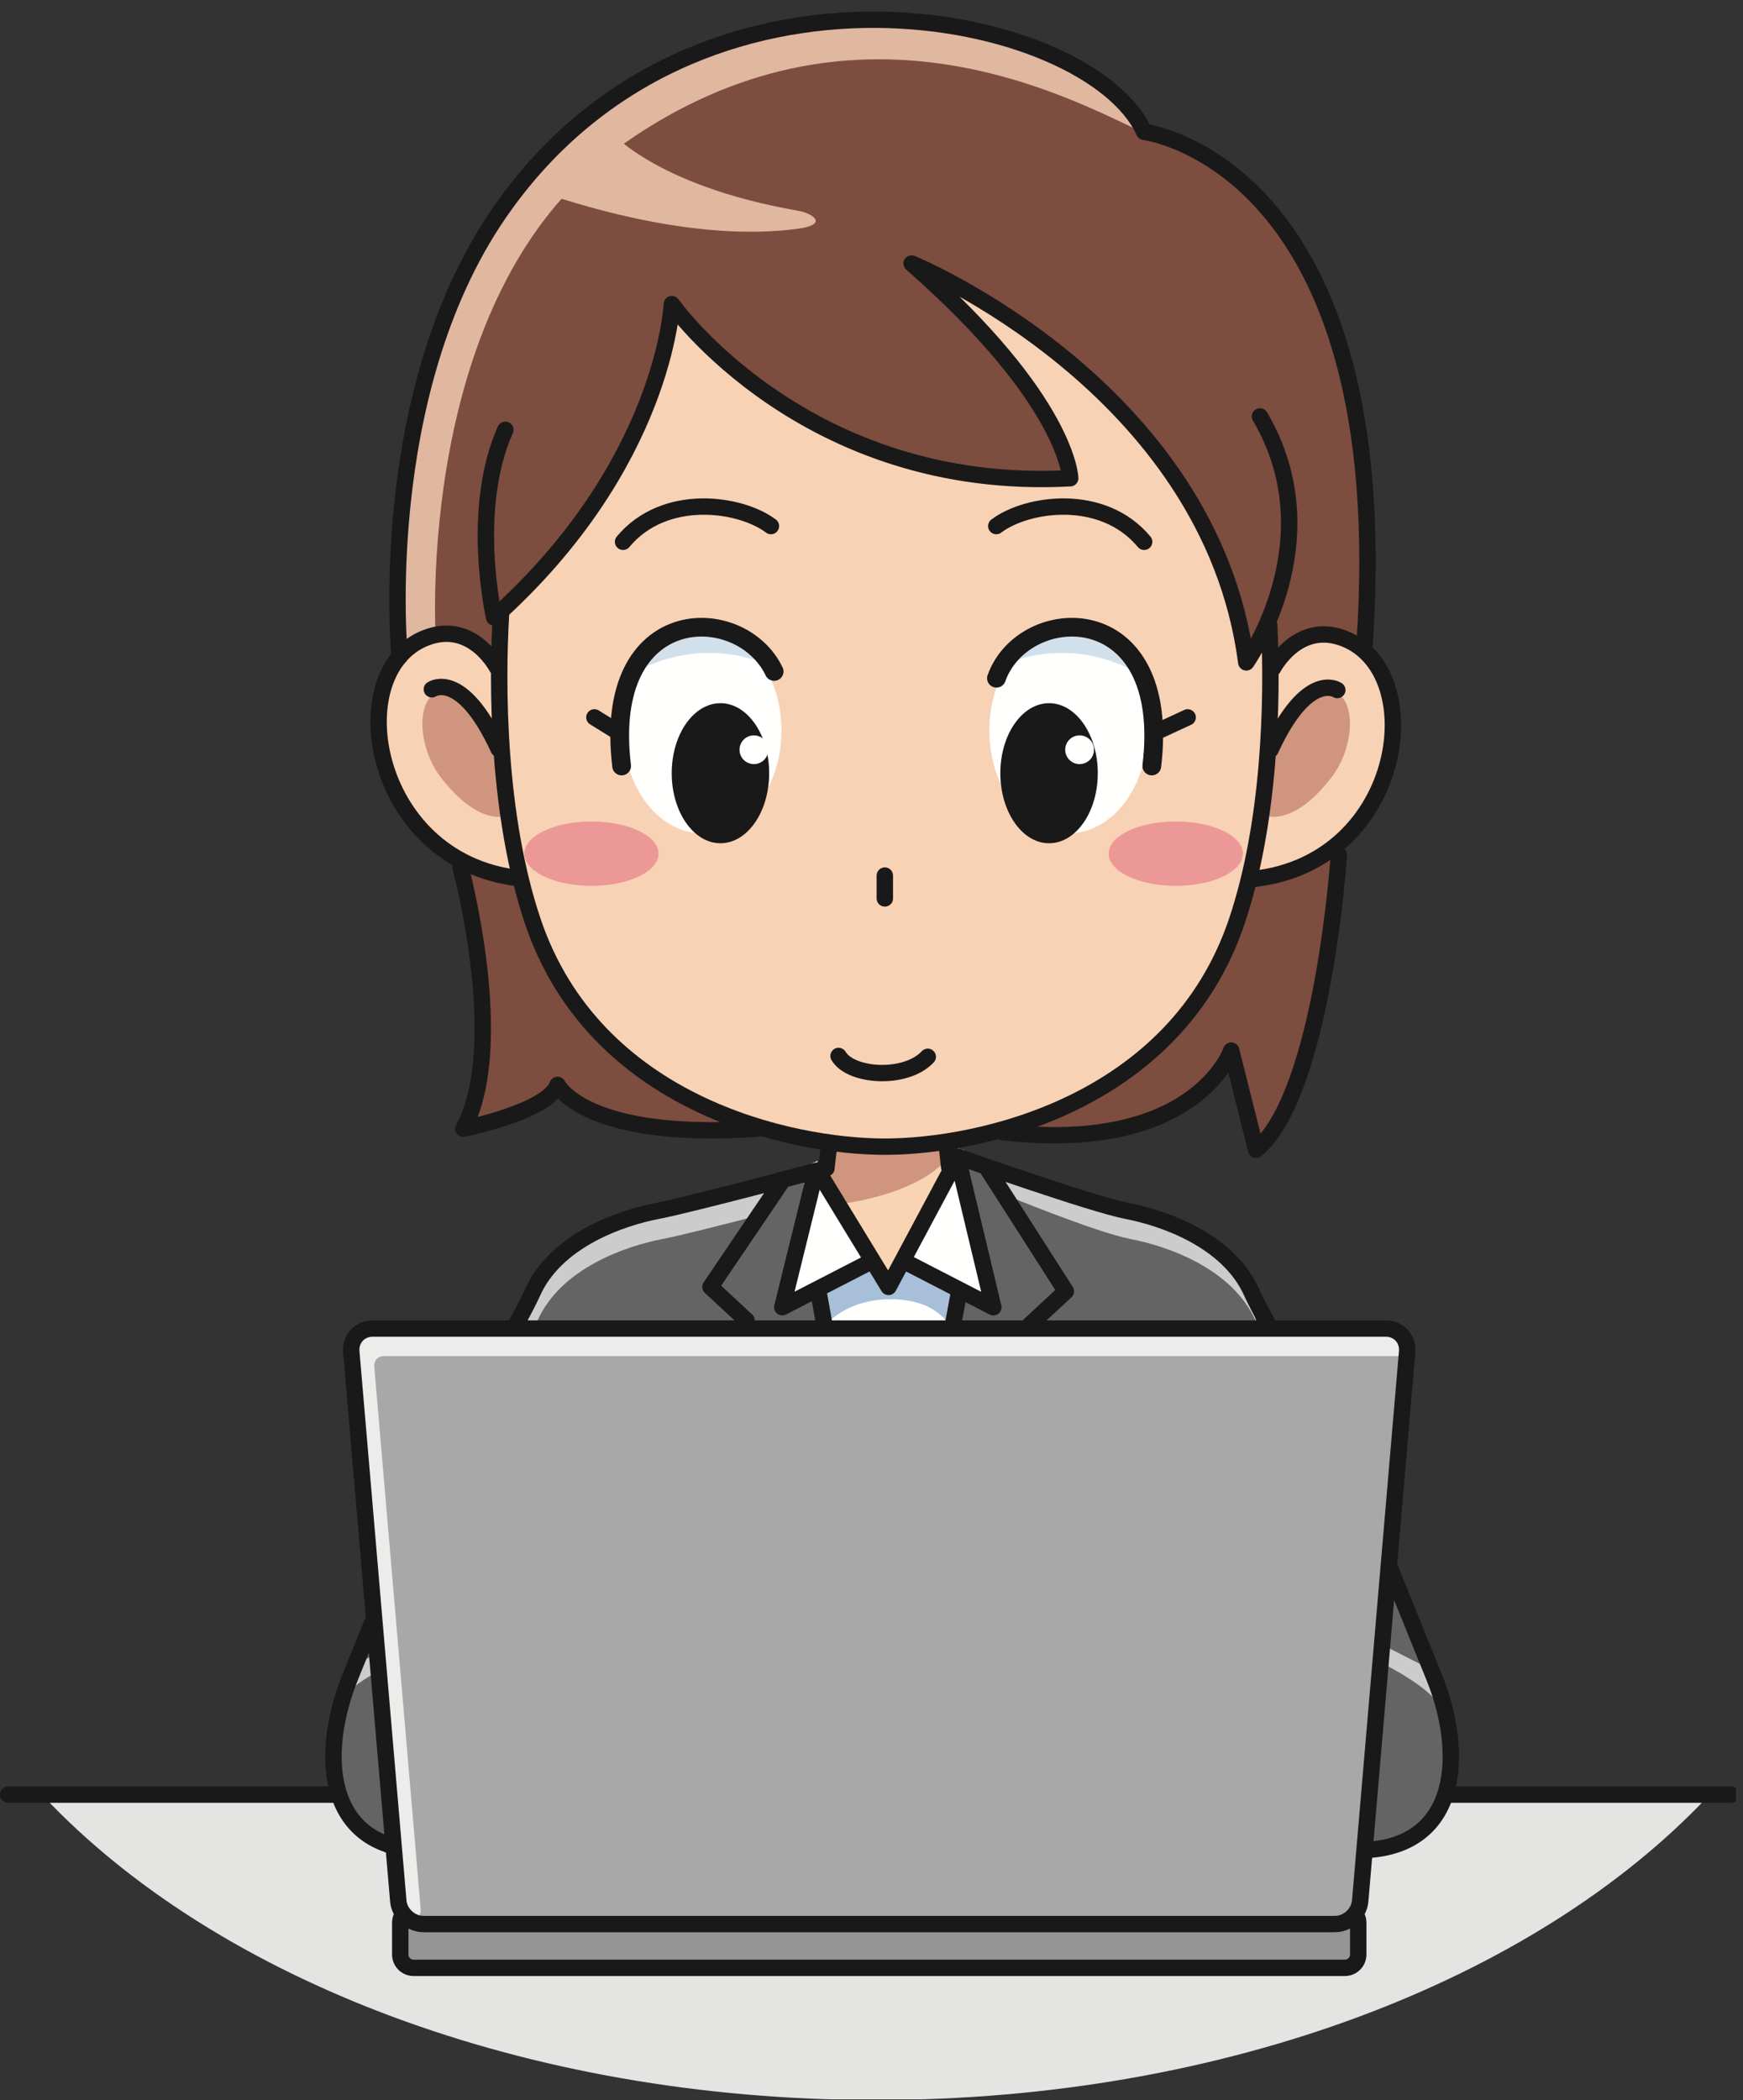 <?xml version="1.0" encoding="UTF-8"?>
<svg xmlns="http://www.w3.org/2000/svg" xmlns:xlink="http://www.w3.org/1999/xlink" width="166pt" height="200pt" viewBox="0 0 166 200" version="1.1">
<rect x="0" y="0" width="166" height="200" fill="#333333" stroke="none"/>
<defs>
<clipPath id="clip1">
  <path d="M 4 171 L 163 171 L 163 199.934 L 4 199.934 Z M 4 171 "/>
</clipPath>
<clipPath id="clip2">
  <path d="M 0 170 L 165.332 170 L 165.332 172 L 0 172 Z M 0 170 "/>
</clipPath>
</defs>
<g id="surface1">
<g clip-path="url(#clip1)" clip-rule="nonzero">
<path style=" stroke:none;fill-rule:nonzero;fill:rgb(89.412%,89.412%,89.02%);fill-opacity:1;" d="M 4.223 171.156 C 20.582 188.461 49.922 200 83.41 200 C 116.895 200 146.234 188.461 162.594 171.156 L 4.223 171.156 "/>
</g>
<g clip-path="url(#clip2)" clip-rule="nonzero">
<path style="fill:none;stroke-width:5.6;stroke-linecap:round;stroke-linejoin:round;stroke:rgb(10.196%,9.804%,9.804%);stroke-opacity:1;stroke-miterlimit:4;" d="M 2.805 614.798 L 135.129 614.798 M 494.123 614.798 L 590.797 614.798 " transform="matrix(0.279,0,0,0.278,0,0)"/>
</g>
<path style=" stroke:none;fill-rule:nonzero;fill:rgb(38.824%,39.216%,38.824%);fill-opacity:1;" d="M 129.781 176.055 C 138.832 175.641 139.25 166.703 136.324 159.527 L 129.223 141.98 C 129.223 141.98 119.902 125.043 119.055 123.094 C 116.828 117.953 110.445 115.863 107.129 115.227 C 103.812 114.59 91.062 110.07 91.062 110.07 L 78.582 111.16 C 78.582 111.16 65.832 114.59 62.516 115.227 C 59.199 115.863 52.816 117.953 50.586 123.094 C 49.742 125.043 40.422 141.98 40.422 141.98 L 33.32 159.527 C 30.395 166.703 30.812 175.641 39.863 176.055 "/>
<path style=" stroke:none;fill-rule:nonzero;fill:rgb(79.608%,80%,79.608%);fill-opacity:1;" d="M 74.121 112.398 C 74.121 112.398 65.832 114.59 62.516 115.227 C 59.199 115.863 52.816 117.953 50.586 123.094 C 49.742 125.043 40.422 141.98 40.422 141.98 L 40.98 144.762 C 40.98 144.762 50.301 127.82 51.145 125.871 C 53.371 120.73 59.758 118.641 63.074 118.004 C 64.73 117.688 68.746 116.668 72.348 115.73 L 74.121 112.398 "/>
<path style=" stroke:none;fill-rule:nonzero;fill:rgb(79.608%,80%,79.608%);fill-opacity:1;" d="M 95.707 113.789 C 95.707 113.789 104.371 117.367 107.684 118.004 C 111 118.641 117.387 120.73 119.613 125.871 L 119.055 123.094 C 116.828 117.953 110.445 115.863 107.129 115.227 C 103.812 114.59 94.316 111.289 94.316 111.289 L 95.707 113.789 "/>
<path style=" stroke:none;fill-rule:nonzero;fill:rgb(97.255%,83.137%,70.196%);fill-opacity:1;" d="M 90.234 111.027 L 89.992 107.594 L 90.234 104.617 L 78.824 105.293 L 78.824 107.594 L 78.582 111.027 L 79.648 124.07 L 87.297 124.07 L 90.234 111.027 "/>
<path style=" stroke:none;fill-rule:nonzero;fill:rgb(81.176%,58.431%,49.412%);fill-opacity:1;" d="M 78.824 106.125 L 89.992 106.125 L 90.086 110.453 C 90.086 110.453 87.961 113.562 79.883 114.695 L 78.465 111.445 L 78.824 106.125 "/>
<path style=" stroke:none;fill-rule:nonzero;fill:rgb(100%,100%,99.608%);fill-opacity:1;" d="M 84.578 158.723 L 91.254 122.648 L 91.254 109.367 L 84.48 122.465 L 77.766 111.441 L 77.766 122.648 L 84.238 158.723 "/>
<path style=" stroke:none;fill-rule:nonzero;fill:rgb(100%,100%,99.608%);fill-opacity:1;" d="M 77.836 110.562 L 76.926 111.027 L 74.375 124.398 L 82.789 120.059 L 77.836 110.562 "/>
<path style=" stroke:none;fill-rule:nonzero;fill:rgb(100%,100%,99.608%);fill-opacity:1;" d="M 86.031 120.059 L 94.441 124.398 L 91.887 109.562 L 91.254 109.367 L 86.031 120.059 "/>
<path style=" stroke:none;fill-rule:nonzero;fill:rgb(49.02%,30.196%,24.706%);fill-opacity:1;" d="M 95.27 107.73 C 113.691 109.863 117.059 99.973 117.059 99.973 L 119.426 109.41 C 125.793 104.145 127.293 81.367 127.293 81.367 L 129.797 60.984 C 133.023 14.84 108.781 12.551 108.781 12.551 C 103.66 1.117 66.266 -7.047 47.461 20.266 C 35.578 37.527 37.754 61.652 37.754 61.652 L 43.766 82.457 C 43.766 82.457 48.375 99.43 44.047 107.414 C 44.047 107.414 52.098 105.781 53.008 103.238 C 53.008 103.238 55.551 108.504 71.93 107.414 "/>
<path style=" stroke:none;fill-rule:nonzero;fill:rgb(87.843%,71.765%,62.353%);fill-opacity:1;" d="M 108.781 12.551 C 103.66 1.117 66.266 -7.047 47.461 20.266 C 35.578 37.527 37.754 61.652 37.754 61.652 L 41.496 60.734 C 41.496 60.734 39.422 28.367 58.465 14.367 C 80.266 -1.66 100.438 8.586 108.324 12.371 C 108.508 12.371 108.781 12.551 108.781 12.551 "/>
<path style=" stroke:none;fill-rule:nonzero;fill:rgb(97.255%,82.353%,70.98%);fill-opacity:1;" d="M 47.258 63.523 C 47.258 63.523 45.055 59.258 40.902 60.551 C 32.25 63.246 35.023 81.953 49.324 83.566 "/>
<path style=" stroke:none;fill-rule:nonzero;fill:rgb(97.255%,82.353%,70.98%);fill-opacity:1;" d="M 121.027 63.594 C 121.027 63.594 123.23 59.328 127.379 60.621 C 136.031 63.316 133.734 82.023 119.211 83.637 "/>
<path style=" stroke:none;fill-rule:nonzero;fill:rgb(97.255%,82.353%,70.98%);fill-opacity:1;" d="M 120.578 59.102 C 119.543 61.547 118.492 63.035 118.492 63.035 C 115.059 36.723 86.672 25.074 86.672 25.074 C 101.625 38.188 101.75 45.512 101.75 45.512 C 76.504 46.875 63.875 28.938 63.875 28.938 C 63.875 28.938 63.742 32.055 62.094 36.816 C 60.152 42.434 56.09 50.34 47.66 58.117 C 47.648 58.234 47.641 58.305 47.641 58.305 C 47.211 65.398 47.324 77.73 50.641 87.629 C 56.512 105.148 75.234 109.117 84.125 109.117 C 93.012 109.117 111.738 105.148 117.605 87.629 C 120.742 78.266 122.113 66.586 120.672 59.496 C 120.645 59.363 120.605 59.23 120.578 59.102 "/>
<path style=" stroke:none;fill-rule:nonzero;fill:rgb(100%,100%,99.608%);fill-opacity:1;" d="M 74.426 69.574 C 74.426 74.984 71.059 79.367 66.902 79.367 C 62.746 79.367 59.375 74.984 59.375 69.574 C 59.375 64.168 62.746 59.785 66.902 59.785 C 71.059 59.785 74.426 64.168 74.426 69.574 "/>
<path style=" stroke:none;fill-rule:nonzero;fill:rgb(100%,100%,99.608%);fill-opacity:1;" d="M 109.277 69.574 C 109.277 74.984 105.906 79.367 101.75 79.367 C 97.598 79.367 94.223 74.984 94.223 69.574 C 94.223 64.168 97.598 59.785 101.75 59.785 C 105.906 59.785 109.277 64.168 109.277 69.574 "/>
<path style=" stroke:none;fill-rule:nonzero;fill:rgb(92.549%,59.608%,58.824%);fill-opacity:1;" d="M 62.719 81.301 C 62.719 82.992 59.859 84.367 56.328 84.367 C 52.797 84.367 49.934 82.992 49.934 81.301 C 49.934 79.609 52.797 78.234 56.328 78.234 C 59.859 78.234 62.719 79.609 62.719 81.301 "/>
<path style=" stroke:none;fill-rule:nonzero;fill:rgb(92.549%,59.608%,58.824%);fill-opacity:1;" d="M 118.375 81.301 C 118.375 82.992 115.512 84.367 111.98 84.367 C 108.449 84.367 105.586 82.992 105.586 81.301 C 105.586 79.609 108.449 78.234 111.98 78.234 C 115.512 78.234 118.375 79.609 118.375 81.301 "/>
<path style=" stroke:none;fill-rule:nonzero;fill:rgb(81.176%,58.431%,49.412%);fill-opacity:1;" d="M 48.277 77.664 L 47.637 70.781 C 47.637 70.781 45.844 66.512 43.09 65.852 C 39.543 65.004 39.469 70.707 41.906 73.926 C 45.637 78.855 48.277 77.664 48.277 77.664 "/>
<path style=" stroke:none;fill-rule:nonzero;fill:rgb(81.176%,58.431%,49.412%);fill-opacity:1;" d="M 120.516 77.664 L 121.156 70.781 C 121.156 70.781 122.945 66.512 125.703 65.852 C 129.25 65.004 129.324 70.707 126.887 73.926 C 123.156 78.855 120.516 77.664 120.516 77.664 "/>
<path style=" stroke:none;fill-rule:nonzero;fill:rgb(65.882%,74.902%,85.098%);fill-opacity:1;" d="M 77.973 122.891 L 83 120.133 L 84.48 122.465 L 86.117 120.133 L 90.863 122.609 L 90.582 126.562 C 90.582 126.562 89.547 123.738 84.836 123.738 C 80.129 123.738 78.254 126.633 78.254 126.633 L 77.973 122.891 "/>
<path style=" stroke:none;fill-rule:nonzero;fill:rgb(82.353%,87.843%,92.157%);fill-opacity:1;" d="M 67.562 62.184 C 69.309 62.184 70.969 62.5 72.5 63.051 C 71.125 61.051 69.129 59.785 66.902 59.785 C 64.383 59.785 62.164 61.398 60.797 63.863 C 62.793 62.801 65.102 62.184 67.562 62.184 "/>
<path style=" stroke:none;fill-rule:nonzero;fill:rgb(82.353%,87.843%,92.157%);fill-opacity:1;" d="M 101.137 62.184 C 99.395 62.184 97.73 62.5 96.199 63.051 C 97.578 61.051 99.57 59.785 101.801 59.785 C 104.316 59.785 106.535 61.398 107.902 63.863 C 105.906 62.801 103.602 62.184 101.137 62.184 "/>
<path style=" stroke:none;fill-rule:nonzero;fill:rgb(87.843%,71.765%,62.353%);fill-opacity:1;" d="M 51.719 18.359 C 63.637 22.348 71.551 22.395 75.988 21.785 C 78.969 21.379 77.398 20.312 76.039 20.078 C 62.074 17.637 57.91 12.289 57.91 12.289 L 51.719 18.359 "/>
<path style=" stroke:none;fill-rule:nonzero;fill:rgb(79.608%,80%,79.608%);fill-opacity:1;" d="M 33.875 158.512 L 37.637 156.566 L 37.637 158.371 C 37.637 158.371 32.762 160.453 32.066 162.676 C 31.371 164.898 32.484 159.762 33.875 158.512 "/>
<path style=" stroke:none;fill-rule:nonzero;fill:rgb(79.608%,80%,79.608%);fill-opacity:1;" d="M 135.32 158.512 L 129.852 155.727 L 129.852 157.531 C 129.852 157.531 136.434 160.453 137.129 162.676 C 137.824 164.898 136.711 159.762 135.32 158.512 "/>
<path style="fill:none;stroke-width:5.6;stroke-linecap:round;stroke-linejoin:round;stroke:rgb(10.196%,9.804%,9.804%);stroke-opacity:1;stroke-miterlimit:4;" d="M 263.162 180.225 C 252.868 172.378 226.894 168.469 212.687 185.611 " transform="matrix(0.279,0,0,0.278,0,0)"/>
<path style="fill:none;stroke-width:6.4;stroke-linecap:round;stroke-linejoin:round;stroke:rgb(10.196%,9.804%,9.804%);stroke-opacity:1;stroke-miterlimit:4;" d="M 264.256 230.034 C 252.924 206.142 205.422 206.03 212.196 262.42 " transform="matrix(0.279,0,0,0.278,0,0)"/>
<path style="fill:none;stroke-width:5.6;stroke-linecap:round;stroke-linejoin:round;stroke:rgb(10.196%,9.804%,9.804%);stroke-opacity:1;stroke-miterlimit:4;" d="M 169.673 228.684 C 169.673 228.684 161.763 213.328 146.854 217.983 C 115.789 227.686 125.747 295.031 177.092 300.839 M 147.415 236.137 C 147.415 236.137 157.653 229.148 170.22 256.613 M 171.047 209.897 C 169.504 235.434 169.911 279.83 181.818 315.464 C 202.897 378.534 270.119 392.822 302.039 392.822 C 333.946 392.822 401.181 378.534 422.246 315.464 C 433.508 281.756 434.49 240.202 433.256 214.186 M 340.089 180.225 C 350.383 172.378 376.343 168.469 390.564 185.611 " transform="matrix(0.279,0,0,0.278,0,0)"/>
<path style="fill:none;stroke-width:6.4;stroke-linecap:round;stroke-linejoin:round;stroke:rgb(10.196%,9.804%,9.804%);stroke-opacity:1;stroke-miterlimit:4;" d="M 340.145 232.355 C 349.415 206.198 400.171 204.272 393.173 262.42 " transform="matrix(0.279,0,0,0.278,0,0)"/>
<path style="fill:none;stroke-width:5.6;stroke-linecap:round;stroke-linejoin:round;stroke:rgb(10.196%,9.804%,9.804%);stroke-opacity:1;stroke-miterlimit:4;" d="M 434.532 228.938 C 434.532 228.938 442.442 213.581 457.336 218.236 C 488.401 227.939 480.155 295.284 428.01 301.092 M 456.495 236.391 C 456.495 236.391 446.257 229.402 433.676 256.88 M 202.897 245.756 L 211.551 251.142 M 393.832 251.142 L 405.416 245.756 M 302.039 307.786 L 302.039 299.953 M 430.086 142.65 C 454.994 185.119 425.43 226.927 425.43 226.927 C 413.102 132.202 311.183 90.267 311.183 90.267 C 364.87 137.475 365.319 163.842 365.319 163.842 C 274.677 168.75 229.334 104.175 229.334 104.175 C 229.334 104.175 227.006 159.061 168.677 211.5 C 168.677 211.5 160.262 174.67 172.506 147.234 M 136.406 224.93 C 136.406 224.93 127.738 135.098 170.402 72.956 C 237.918 -25.369 372.177 4.022 390.564 45.183 C 390.564 45.183 477.336 55.716 465.737 221.822 M 157.134 296.845 C 157.134 296.845 173.684 357.947 158.144 386.691 C 158.144 386.691 187.049 380.812 190.317 371.658 C 190.317 371.658 199.447 390.614 258.254 386.691 M 457.028 292.922 C 457.028 292.922 451.642 374.92 428.782 393.877 L 420.283 359.902 C 420.283 359.902 408.193 395.508 342.052 387.83 M 282.138 400.177 C 282.138 400.177 236.361 412.523 224.454 414.816 C 212.547 417.108 189.63 424.631 181.622 443.137 C 178.592 450.155 145.129 511.13 145.129 511.13 L 119.632 574.298 C 109.127 600.131 110.628 632.306 143.124 633.797 M 326.947 396.253 C 326.947 396.253 372.724 412.523 384.631 414.816 C 396.539 417.108 419.455 424.631 427.449 443.137 C 430.493 450.155 463.956 511.13 463.956 511.13 L 489.453 574.298 C 499.958 600.131 498.457 632.306 465.962 633.797 M 279.207 401.189 L 303.315 440.873 L 326.877 396.633 M 297.243 432.211 L 267.033 447.834 L 278.379 401.639 M 279.207 441.534 L 302.446 571.402 M 266.626 405.141 L 242.518 440.873 L 254.846 452.363 L 240.947 467.733 L 294.059 568.195 M 326.877 396.633 L 339.079 447.834 L 308.883 432.211 M 327.382 442.631 L 303.666 571.402 M 337.382 400.894 L 363.833 442.378 L 351.519 453.853 L 365.165 467.733 L 312.067 568.195 M 282.138 399.698 L 283.035 392.273 M 323.974 399.698 L 323.104 391.43 " transform="matrix(0.279,0,0,0.278,0,0)"/>
<path style=" stroke:none;fill-rule:nonzero;fill:rgb(10.196%,9.804%,9.804%);fill-opacity:1;" d="M 73.254 73.637 C 73.254 77.32 71.176 80.309 68.613 80.309 C 66.051 80.309 63.973 77.32 63.973 73.637 C 63.973 69.953 66.051 66.969 68.613 66.969 C 71.176 66.969 73.254 69.953 73.254 73.637 "/>
<path style=" stroke:none;fill-rule:nonzero;fill:rgb(10.196%,9.804%,9.804%);fill-opacity:1;" d="M 95.27 73.637 C 95.27 77.32 97.348 80.309 99.91 80.309 C 102.473 80.309 104.551 77.32 104.551 73.637 C 104.551 69.953 102.473 66.969 99.91 66.969 C 97.348 66.969 95.27 69.953 95.27 73.637 "/>
<path style=" stroke:none;fill-rule:nonzero;fill:rgb(100%,100%,99.608%);fill-opacity:1;" d="M 73.172 71.402 C 73.172 72.16 72.559 72.77 71.801 72.77 C 71.043 72.77 70.43 72.16 70.43 71.402 C 70.43 70.648 71.043 70.035 71.801 70.035 C 72.559 70.035 73.172 70.648 73.172 71.402 "/>
<path style=" stroke:none;fill-rule:nonzero;fill:rgb(100%,100%,99.608%);fill-opacity:1;" d="M 104.191 71.402 C 104.191 72.16 103.578 72.77 102.82 72.77 C 102.062 72.77 101.449 72.16 101.449 71.402 C 101.449 70.648 102.062 70.035 102.82 70.035 C 103.578 70.035 104.191 70.648 104.191 71.402 "/>
<path style="fill:none;stroke-width:5.6;stroke-linecap:round;stroke-linejoin:round;stroke:rgb(10.196%,9.804%,9.804%);stroke-opacity:1;stroke-miterlimit:4;" d="M 286.247 361.744 C 290.427 368.902 309.234 370.097 316.695 362.039 " transform="matrix(0.279,0,0,0.278,0,0)"/>
<path style=" stroke:none;fill-rule:nonzero;fill:rgb(58.039%,58.431%,58.039%);fill-opacity:1;" d="M 129.133 186 C 129.133 186.695 128.562 187.262 127.867 187.262 L 39.316 187.262 C 38.621 187.262 38.055 186.695 38.055 186 L 38.055 182.965 C 38.055 182.27 38.621 181.703 39.316 181.703 L 127.867 181.703 C 128.562 181.703 129.133 182.27 129.133 182.965 L 129.133 186 "/>
<path style="fill:none;stroke-width:5.6;stroke-linecap:round;stroke-linejoin:round;stroke:rgb(10.196%,9.804%,9.804%);stroke-opacity:1;stroke-miterlimit:4;" d="M 463.633 669.6 C 463.633 672.103 461.586 674.142 459.089 674.142 L 141.16 674.142 C 138.664 674.142 136.63 672.103 136.63 669.6 L 136.63 658.673 C 136.63 656.17 138.664 654.131 141.16 654.131 L 459.089 654.131 C 461.586 654.131 463.633 656.17 463.633 658.673 Z M 463.633 669.6 " transform="matrix(0.279,0,0,0.278,0,0)"/>
<path style=" stroke:none;fill-rule:nonzero;fill:rgb(65.49%,65.882%,65.49%);fill-opacity:1;" d="M 129.32 180.898 C 129.215 182.105 128.137 183.094 126.922 183.094 L 40.266 183.094 C 39.051 183.094 37.969 182.105 37.867 180.898 L 33.398 128.625 C 33.297 127.414 34.203 126.426 35.422 126.426 L 131.766 126.426 C 132.98 126.426 133.891 127.414 133.785 128.625 L 129.32 180.898 "/>
<path style="fill:none;stroke-width:8;stroke-linecap:round;stroke-linejoin:round;stroke:rgb(92.549%,92.549%,92.157%);stroke-opacity:1;stroke-miterlimit:4;" d="M 139.617 654.286 L 123.769 468.478 C 123.405 464.119 126.672 460.575 131.034 460.575 L 476.943 460.575 " transform="matrix(0.279,0,0,0.278,0,0)"/>
<path style="fill:none;stroke-width:5.6;stroke-linecap:round;stroke-linejoin:round;stroke:rgb(10.196%,9.804%,9.804%);stroke-opacity:1;stroke-miterlimit:4;" d="M 464.307 651.234 C 463.928 655.58 460.057 659.138 455.695 659.138 L 144.568 659.138 C 140.206 659.138 136.322 655.58 135.957 651.234 L 119.912 463.05 C 119.548 458.691 122.802 455.133 127.177 455.133 L 473.086 455.133 C 477.448 455.133 480.716 458.691 480.337 463.05 Z M 464.307 651.234 " transform="matrix(0.279,0,0,0.278,0,0)"/>
</g>
</svg>

